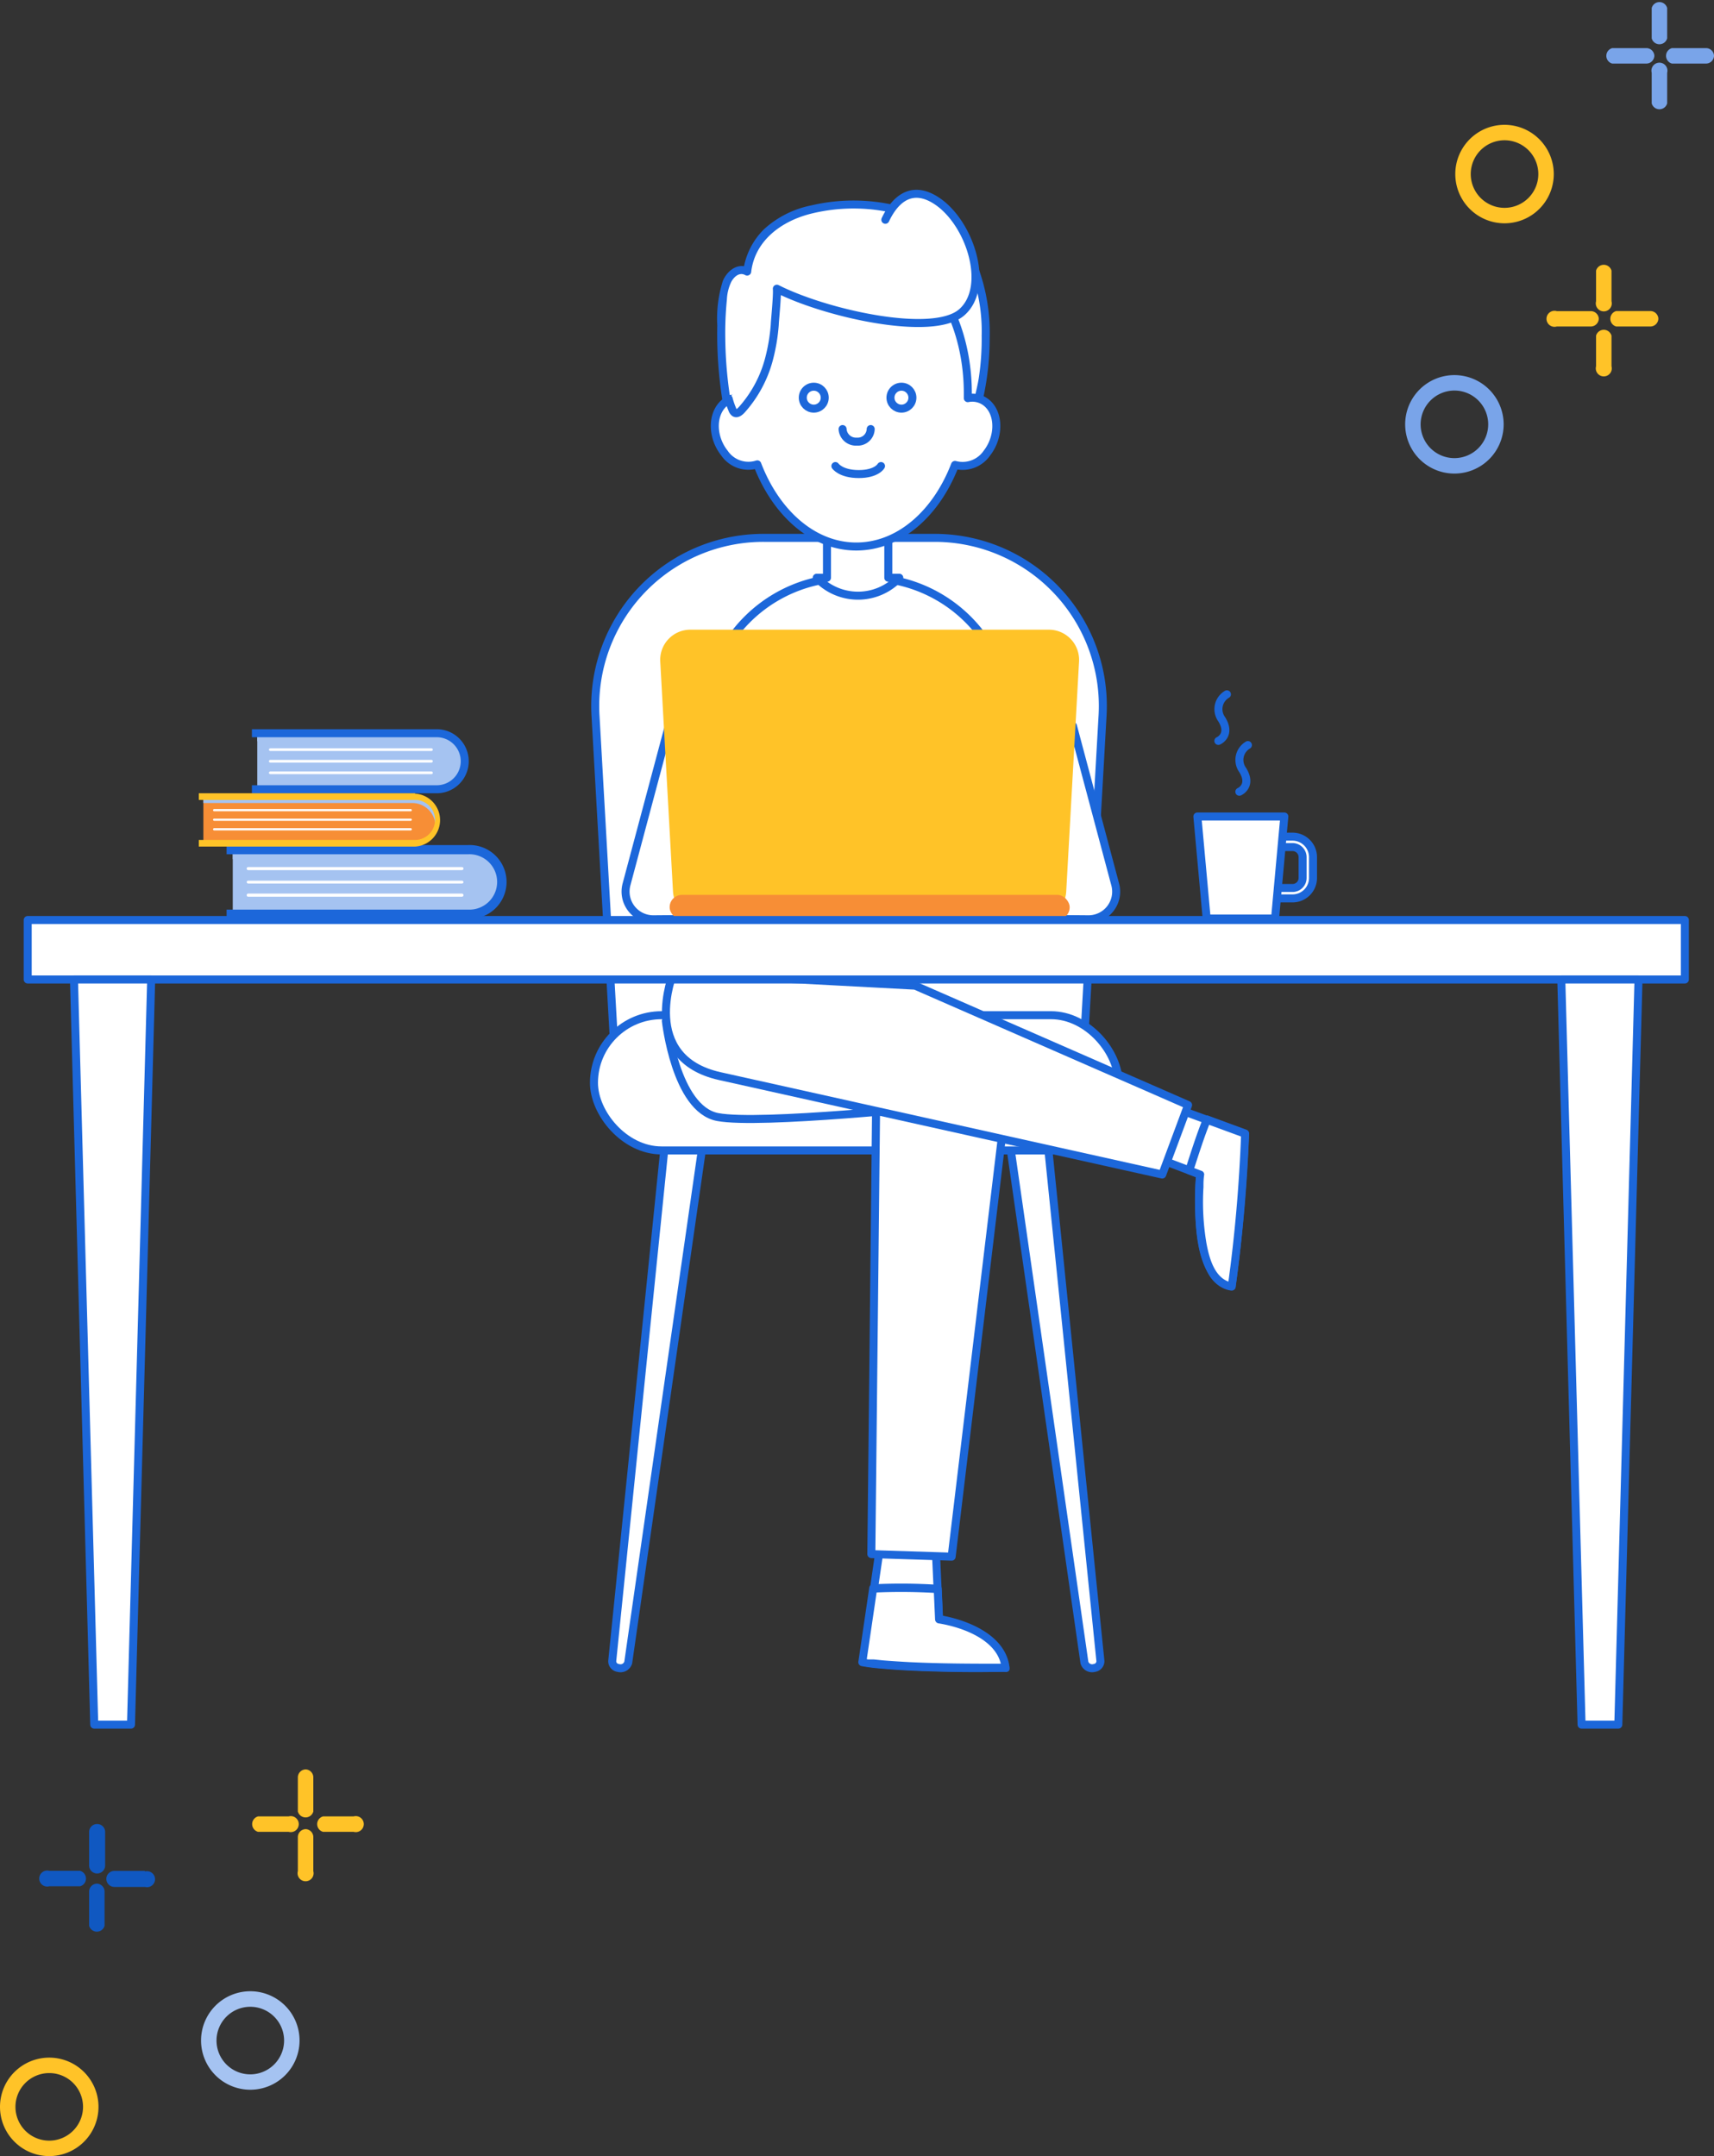 <svg xmlns="http://www.w3.org/2000/svg" viewBox="0 0 214.06 269.3"><rect x="0" y="0" width="214.06" height="269.3" fill="#333333" stroke="none"/><defs><style>.cls-1{isolation:isolate;}.cls-2{fill:#79a4e9;}.cls-3{fill:#ffc328;}.cls-4{fill:#a5c3f1;}.cls-5{fill:#1058c1;}.cls-6,.cls-8{fill:#fff;}.cls-7{fill:#1c67da;}.cls-11,.cls-8{stroke:#1c67da;stroke-linecap:round;stroke-linejoin:round;}.cls-9{fill:#f78e36;}.cls-10{mix-blend-mode:multiply;}.cls-11{fill:none;}</style></defs><g class="cls-1"><g id="Layer_2" data-name="Layer 2"><g id="Layer_1-2" data-name="Layer 1"><path class="cls-2" d="M187.79,53a6.15,6.15,0,1,1-6.15-6.15A6.16,6.16,0,0,1,187.79,53Zm-10.37,0a4.22,4.22,0,1,0,4.22-4.22A4.23,4.23,0,0,0,177.42,53Z"/><path class="cls-3" d="M194.05,21.74a6.15,6.15,0,1,1-6.15-6.15A6.16,6.16,0,0,1,194.05,21.74Zm-10.37,0a4.22,4.22,0,1,0,4.22-4.22A4.22,4.22,0,0,0,183.68,21.74Z"/><path class="cls-2" d="M206.61,6.94a1,1,0,0,1-1,1h-4.26a1,1,0,0,1,0-1.93h4.25A1,1,0,0,1,206.61,6.94Z"/><path class="cls-2" d="M214.06,6.94a1,1,0,0,1-1,1h-4.25a1,1,0,0,1,0-1.93h4.25A1,1,0,0,1,214.06,6.94Z"/><path class="cls-2" d="M208.21,1V4.79a1,1,0,0,1-1.93,0V1a1,1,0,0,1,1.93,0Z"/><path class="cls-2" d="M208.21,9.09v3.82a1,1,0,0,1-1.93,0V9.09a1,1,0,1,1,1.93,0Z"/><path class="cls-3" d="M199.67,39.78a1,1,0,0,1-1,1h-4.25a1,1,0,1,1,0-1.92h4.25A1,1,0,0,1,199.67,39.78Z"/><path class="cls-3" d="M207.11,39.78a1,1,0,0,1-1,1h-4.26a1,1,0,0,1,0-1.93h4.26A1,1,0,0,1,207.11,39.78Z"/><path class="cls-3" d="M201.26,33.81v3.82a1,1,0,1,1-1.93,0V33.81a1,1,0,0,1,1.93,0Z"/><path class="cls-3" d="M201.26,41.93v3.82a1,1,0,1,1-1.93,0V41.93a1,1,0,0,1,1.93,0Z"/><path class="cls-3" d="M12.3,263.15A6.15,6.15,0,1,1,6.15,257,6.15,6.15,0,0,1,12.3,263.15Zm-1.93,0a4.22,4.22,0,1,0-4.22,4.22A4.23,4.23,0,0,0,10.37,263.15Z"/><path class="cls-4" d="M37.41,254.87a6.15,6.15,0,1,1-6.15-6.16A6.15,6.15,0,0,1,37.41,254.87Zm-1.93,0a4.22,4.22,0,1,0-4.22,4.22A4.23,4.23,0,0,0,35.48,254.86Z"/><path class="cls-3" d="M38.2,228.46a1,1,0,0,0-1,1v4.25a1,1,0,1,0,1.93,0v-4.25A1,1,0,0,0,38.2,228.46Z"/><path class="cls-3" d="M38.2,221a1,1,0,0,0-1,1v4.26a1,1,0,0,0,1.93,0V222A1,1,0,0,0,38.2,221Z"/><path class="cls-3" d="M44.17,226.87H40.35a1,1,0,0,0,0,1.93h3.82a1,1,0,1,0,0-1.93Z"/><path class="cls-3" d="M36.05,226.87H32.23a1,1,0,0,0,0,1.93h3.82a1,1,0,1,0,0-1.93Z"/><path class="cls-5" d="M12.13,235.27a1,1,0,0,0-1,1v4.26a1,1,0,0,0,1.93,0v-4.26A1,1,0,0,0,12.13,235.27Z"/><path class="cls-5" d="M12.13,227.82a1,1,0,0,0-1,1V233a1,1,0,0,0,1,1,1,1,0,0,0,1-1v-4.25A1,1,0,0,0,12.13,227.82Z"/><path class="cls-5" d="M18.1,233.68H14.28a1,1,0,0,0-1,1,1,1,0,0,0,1,1H18.1a1,1,0,1,0,0-1.93Z"/><path class="cls-5" d="M10,233.67H6.16a1,1,0,1,0,0,1.93H10a1,1,0,0,0,0-1.93Z"/><path class="cls-6" d="M91.22,52.61a51.13,51.13,0,0,1-1-14.87,6.81,6.81,0,0,1,.75-3,1.75,1.75,0,0,1,2.32-.84,8.4,8.4,0,0,1,3-5.39,12.09,12.09,0,0,1,5.15-2.39,22.76,22.76,0,0,1,15.24,1.75,9.27,9.27,0,0,1,2.92,2.05c4,4.47,4.05,13.6,2.75,19.44a10.46,10.46,0,0,0-.47,3.36"/><path class="cls-7" d="M91.7,52.48a52.5,52.5,0,0,1-1.12-10.15,42.08,42.08,0,0,1,.2-4.9,5.66,5.66,0,0,1,.56-2.25c.33-.6,1-1.23,1.73-.82a.51.51,0,0,0,.75-.44c.49-3.9,3.77-6.27,7.35-7.2a22.11,22.11,0,0,1,11.53.18,18.34,18.34,0,0,1,5.36,2.35,8.82,8.82,0,0,1,2.82,3.6,21.88,21.88,0,0,1,1.72,9.08,32.85,32.85,0,0,1-.34,5.15c-.27,1.86-1,3.77-.88,5.66.06.64,1.06.65,1,0a10.93,10.93,0,0,1,.47-3.3c.16-.75.29-1.5.4-2.26a34.75,34.75,0,0,0,.35-4.89,23.72,23.72,0,0,0-1.76-9.72A9.93,9.93,0,0,0,119,28.72a17.11,17.11,0,0,0-5.41-2.59,23.11,23.11,0,0,0-12.29-.47,12.32,12.32,0,0,0-5.85,2.94,9,9,0,0,0-2.64,5.32l.76-.43c-1.39-.78-2.77.33-3.3,1.61a15.64,15.64,0,0,0-.69,5.53,53.05,53.05,0,0,0,1.15,12.12c.13.63,1.09.36,1-.27Z"/><path class="cls-8" d="M116.8,67.18H95.37a21,21,0,0,0-21,22.17l2.93,51.74h57.47l2.93-51.74A21,21,0,0,0,116.8,67.18Z"/><path class="cls-8" d="M83.53,90.67l-5.29,19.81a3.46,3.46,0,0,0,3.36,4.34l10.75-.09"/><path class="cls-8" d="M134,90.67l5.28,19.81a3.45,3.45,0,0,1-3.36,4.34l-10.74-.09"/><path class="cls-8" d="M105.9,72.16h2.42A17.79,17.79,0,0,1,126.11,90v0a0,0,0,0,1,0,0h-38a0,0,0,0,1,0,0v0A17.79,17.79,0,0,1,105.9,72.16Z"/><path class="cls-8" d="M110.94,72.16V65.48h-7.66v6.68H102a7.05,7.05,0,0,0,10.31,0Z"/><path class="cls-8" d="M161.42,112.21H157.2a2.56,2.56,0,0,1-2.56-2.56v-2.59a2.56,2.56,0,0,1,2.56-2.56h4.22a2.56,2.56,0,0,1,2.56,2.56v2.59A2.55,2.55,0,0,1,161.42,112.21Zm-4.22-6.41a1.26,1.26,0,0,0-1.26,1.26v2.59a1.25,1.25,0,0,0,1.26,1.26h4.22a1.25,1.25,0,0,0,1.26-1.26v-2.59a1.26,1.26,0,0,0-1.26-1.26Z"/><polygon class="cls-8" points="155.67 101.98 154.27 101.98 149.54 101.98 150.7 114.73 154.27 114.73 155.67 114.73 159.24 114.73 160.4 101.98 155.67 101.98"/><path class="cls-3" d="M115.59,78.65H86.21a3.76,3.76,0,0,0-3.75,4l1.59,28.68a3.76,3.76,0,0,0,3.76,3.56h41.6a3.75,3.75,0,0,0,3.75-3.56l1.6-28.68a3.77,3.77,0,0,0-3.76-4Z"/><rect class="cls-9" x="83.63" y="111.77" width="49.96" height="3.09" rx="1.54"/><path class="cls-4" d="M29.07,106.12H58.44a4,4,0,0,1,4,4v0a4,4,0,0,1-4,4H29.07a0,0,0,0,1,0,0v-8.06A0,0,0,0,1,29.07,106.12Z"/><g class="cls-10"><path class="cls-4" d="M62,111.28a4,4,0,0,1-.13,1,4,4,0,0,0,.61-2.1,4,4,0,0,0-4-4H29.07v1.12H58A4,4,0,0,1,62,111.28Z"/></g><path class="cls-7" d="M58.44,105.55H28.3v1.15H58.44a3.46,3.46,0,1,1,0,6.91H28.3v1.15H58.44a4.61,4.61,0,1,0,0-9.21Z"/><path class="cls-6" d="M57.69,108.68H31a.19.19,0,0,1-.19-.19.18.18,0,0,1,.19-.19H57.69a.18.18,0,0,1,.19.19A.19.19,0,0,1,57.69,108.68Z"/><path class="cls-6" d="M57.69,110.35H31a.19.19,0,0,1-.19-.19A.19.19,0,0,1,31,110H57.69a.19.19,0,0,1,.19.2A.19.19,0,0,1,57.69,110.35Z"/><path class="cls-6" d="M57.69,112H31a.19.19,0,0,1-.19-.2.19.19,0,0,1,.19-.19H57.69a.19.19,0,0,1,.19.19A.19.19,0,0,1,57.69,112Z"/><path class="cls-4" d="M32.13,91.58H54.54a3.5,3.5,0,0,1,3.5,3.5v0a3.5,3.5,0,0,1-3.5,3.5H32.13a0,0,0,0,1,0,0v-7a0,0,0,0,1,0,0Z"/><g class="cls-10"><path class="cls-4" d="M57.63,96.05a3.35,3.35,0,0,1-.12.85A3.43,3.43,0,0,0,58,95.08a3.5,3.5,0,0,0-3.5-3.5H32.13v1h22A3.5,3.5,0,0,1,57.63,96.05Z"/></g><path class="cls-7" d="M54.54,91.08H31.46v1H54.54a3,3,0,1,1,0,6H31.46v1H54.54a4,4,0,1,0,0-8Z"/><path class="cls-6" d="M53.88,93.8H33.76a.18.18,0,0,1-.17-.17.17.17,0,0,1,.17-.16H53.88a.16.16,0,0,1,.17.16A.17.17,0,0,1,53.88,93.8Z"/><path class="cls-6" d="M53.88,95.25H33.76a.17.17,0,0,1,0-.34H53.88a.17.17,0,0,1,0,.34Z"/><path class="cls-6" d="M53.88,96.69H33.76a.17.17,0,0,1-.17-.16.17.17,0,0,1,.17-.17H53.88a.16.16,0,0,1,.17.17A.16.16,0,0,1,53.88,96.69Z"/><path class="cls-9" d="M25.4,99.49H51.83a2.89,2.89,0,0,1,2.89,2.89v0a2.89,2.89,0,0,1-2.89,2.89H25.4a0,0,0,0,1,0,0V99.49A0,0,0,0,1,25.4,99.49Z"/><g class="cls-10"><path class="cls-4" d="M54.38,103.19a2.75,2.75,0,0,1-.1.7,2.78,2.78,0,0,0,.44-1.51,2.89,2.89,0,0,0-2.89-2.89H25.4v.81H51.49A2.89,2.89,0,0,1,54.38,103.19Z"/></g><path class="cls-3" d="M51.83,99.08h-27v.83h27a2.48,2.48,0,1,1,0,5h-27v.83h27a3.31,3.31,0,0,0,0-6.61Z"/><path class="cls-6" d="M51.29,101.33H26.75a.14.14,0,0,1-.14-.14.14.14,0,0,1,.14-.14H51.29a.14.14,0,0,1,.14.14A.14.14,0,0,1,51.29,101.33Z"/><path class="cls-6" d="M51.29,102.52H26.75a.14.14,0,0,1-.14-.14.13.13,0,0,1,.14-.13H51.29a.13.13,0,0,1,.14.13A.14.14,0,0,1,51.29,102.52Z"/><path class="cls-6" d="M51.29,103.72H26.75a.14.14,0,0,1-.14-.14.14.14,0,0,1,.14-.14H51.29a.14.14,0,0,1,.14.14A.14.14,0,0,1,51.29,103.72Z"/><path class="cls-8" d="M83,143.23l-6.54,64.24a.85.85,0,0,0,.76.86h0a1,1,0,0,0,1.24-.68L87.89,142"/><path class="cls-8" d="M130.89,143.23l6.54,64.24a.86.86,0,0,1-.77.86h0a1,1,0,0,1-1.23-.68L126,142"/><path class="cls-8" d="M116.83,192.61l.44,9.71s7.8,1.22,8.2,6c-13.69.11-17.66-.73-17.66-.73l3-20.55"/><rect class="cls-8" x="74.18" y="126.8" width="65.52" height="16.89" rx="8.45"/><polyline class="cls-8" points="109.46 134.1 108.82 194.11 118.85 194.43 125.98 134.88"/><path class="cls-6" d="M125.59,208.35c-.41-4.89-8.31-6.13-8.31-6.13l-.17-3.78a69.9,69.9,0,0,0-8.06-.06l-1.36,9.23S111.71,208.46,125.59,208.35Z"/><path class="cls-7" d="M126.09,208.35c-.4-4.07-5.13-6-8.68-6.61l.37.48-.17-3.78a.51.51,0,0,0-.5-.5,72.23,72.23,0,0,0-8.06-.06.48.48,0,0,0-.48.36l-1.36,9.24a.5.5,0,0,0,.35.61,21.35,21.35,0,0,0,2.27.3c2.63.25,5.28.35,7.93.41s5.22.07,7.83,0a.5.5,0,0,0,0-1c-4,0-8,0-12.07-.2-1.09-.06-2.19-.13-3.28-.22l-1.09-.11-.42,0-.27,0-.64-.1.35.61,1.36-9.23-.48.37a72.23,72.23,0,0,1,8.06.06l-.5-.5.17,3.78a.53.53,0,0,0,.37.49c3,.47,7.6,2.09,7.94,5.64C125.16,209,126.16,209,126.09,208.35Z"/><path class="cls-8" d="M83.16,127.52s1.21,11,6.47,12,27.77-1.39,27.77-1.39l-1.43-7Z"/><path class="cls-8" d="M144.28,144.57l5.6,2.13s-1.26,13.25,3.94,14c1.3-9.21,1.67-19.08,1.67-19.08l-9.32-3.43"/><path class="cls-8" d="M89.9,134.41l55.25,12.29,3.23-8.68-34.09-14.91-30.2-1.6S79.75,132.15,89.9,134.41Z"/><path class="cls-6" d="M150.72,139.83c-.84,2-1.5,4.21-2.2,6.35l1.36.52s-1.26,13.25,3.94,14c1.3-9.21,1.67-19.08,1.67-19.08Z"/><path class="cls-7" d="M150.24,139.69c-.84,2.08-1.51,4.23-2.2,6.36a.5.5,0,0,0,.35.61l1.36.52-.37-.48a38.1,38.1,0,0,0-.11,4.78c.1,2.51.33,5.34,1.62,7.56a4,4,0,0,0,2.8,2.11c.23,0,.57-.06.61-.35A190.48,190.48,0,0,0,156,141.58a.51.51,0,0,0-.37-.49l-4.76-1.75c-.61-.22-.87.75-.27,1l4.77,1.75-.37-.48a187.75,187.75,0,0,1-1.65,18.95l.61-.35c-2.24-.34-2.94-3.06-3.29-4.94a30.78,30.78,0,0,1-.37-7c0-.52,0-1,.09-1.56a.49.49,0,0,0-.36-.48l-1.37-.52.35.61c.7-2.13,1.36-4.27,2.21-6.35C151.45,139.36,150.48,139.1,150.24,139.69Z"/><rect class="cls-8" x="3.46" y="114.91" width="206.96" height="7.43"/><polygon class="cls-8" points="14.06 122.34 9.24 122.34 11.77 215.41 14.06 215.41 16.36 215.41 18.88 122.34 14.06 122.34"/><polygon class="cls-8" points="199.81 122.34 194.99 122.34 197.52 215.41 199.81 215.41 202.11 215.41 204.63 122.34 199.81 122.34"/><path class="cls-8" d="M123.49,50.57a2.81,2.81,0,0,0-2.62-.84c0-.21,0-.42,0-.63,0-10.58-6.24-19.15-14-19.15S93,38.52,93,49.1c0,.23,0,.45,0,.68a2.89,2.89,0,0,0-2.25.33,2.93,2.93,0,0,0-.54.46c-1.34,1.45-1.23,4.13.25,6A3.62,3.62,0,0,0,94.58,58c2.34,6.1,7,10.26,12.36,10.26s10-4.13,12.33-10.19a3.69,3.69,0,0,0,4-1.5C124.72,54.7,124.83,52,123.49,50.57Z"/><circle class="cls-8" cx="101.63" cy="49.67" r="1.37"/><circle class="cls-8" cx="112.58" cy="49.67" r="1.37"/><path class="cls-8" d="M105.23,53.59A1.67,1.67,0,0,0,107,55.16a1.62,1.62,0,0,0,1.74-1.57"/><path class="cls-8" d="M104.33,58.21s.68,1,2.92,1,2.78-1,2.78-1"/><path class="cls-11" d="M153.23,86.72a2.15,2.15,0,0,0-.65,3.12c1.23,2-.42,2.7-.42,2.7"/><path class="cls-11" d="M155.85,93.06a2.15,2.15,0,0,0-.65,3.12c1.23,2-.42,2.71-.42,2.71"/><path class="cls-6" d="M91.79,46.75l.71,2h1.9l2.86-7.14,2.56-7.49,8.93-2,.78-4.06s-1.68-.35-1.94-.44S99,31,99,31L95.5,35.1l-3,3.13Z"/><path class="cls-8" d="M91,49.8a9.77,9.77,0,0,0,.45,1.32.89.89,0,0,0,.29.43c.3.19.65-.1.9-.37A15.29,15.29,0,0,0,96,45a23.8,23.8,0,0,0,.76-4.45c0-.39.34-3.64.26-4.49,6,3.06,19.48,6.12,23.1,2.94s1-11.32-3.27-14c-3.45-2.17-5.41.6-6.28,2.45"/></g></g></g></svg>